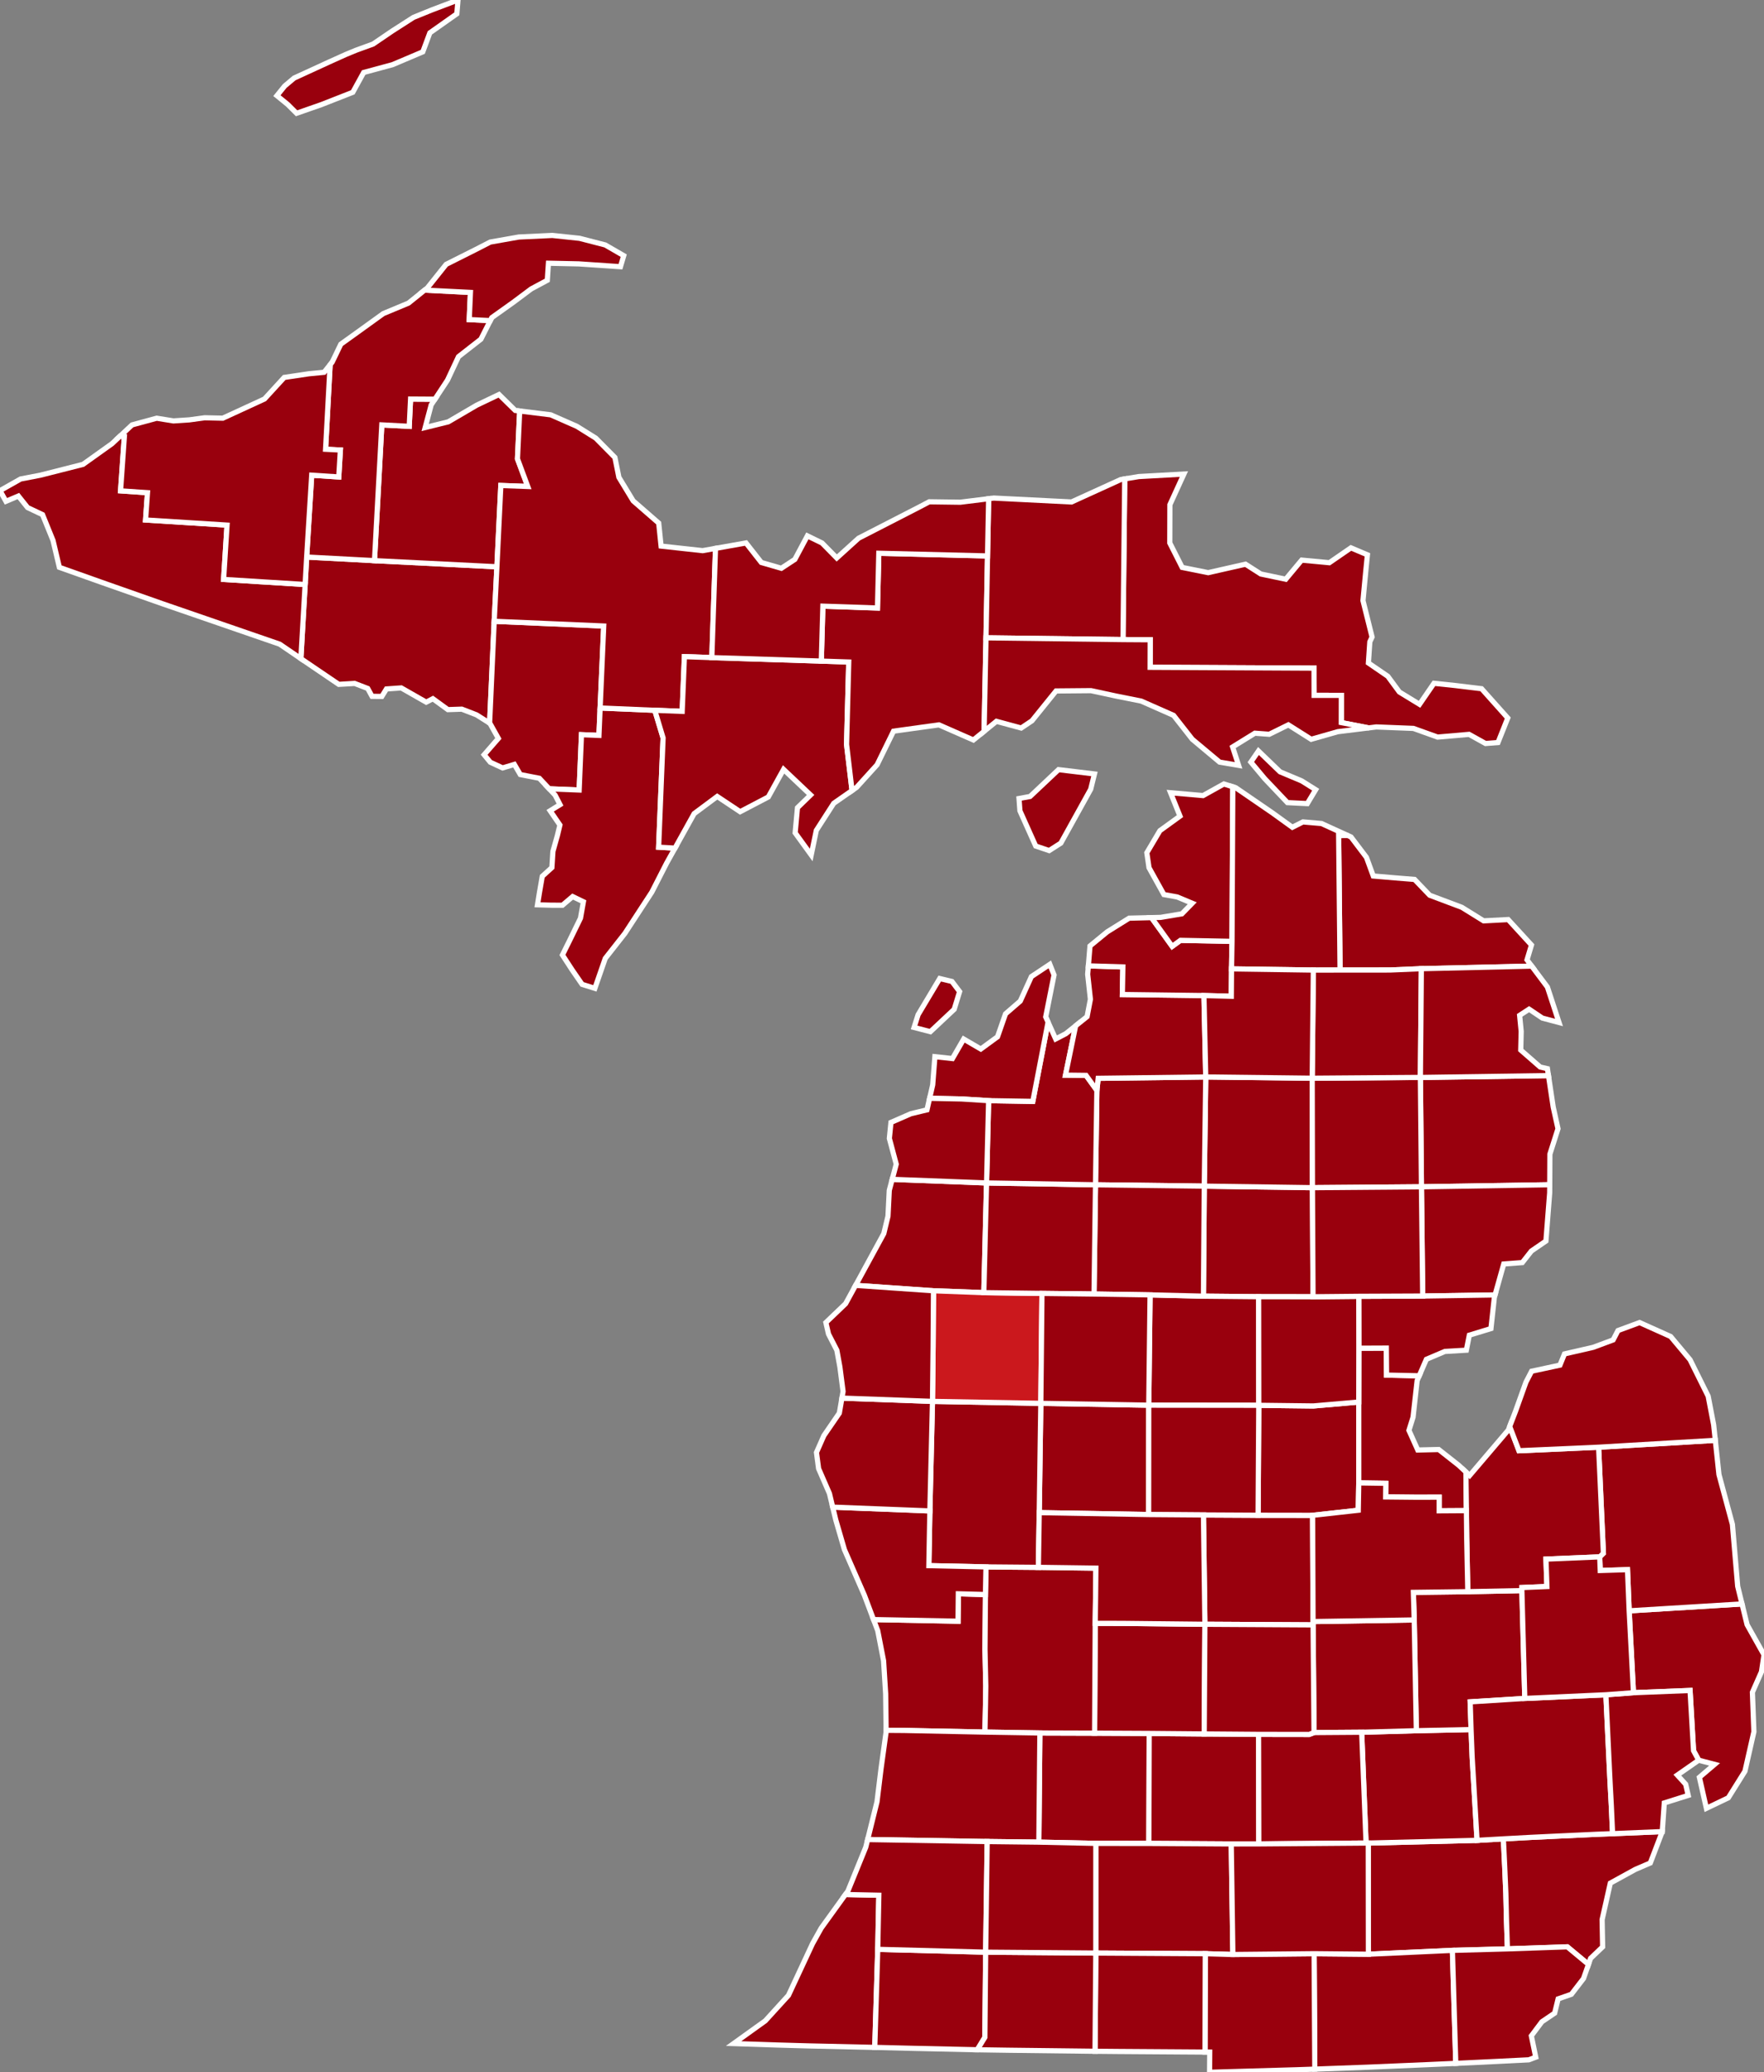 <?xml version="1.0" encoding="utf-8" ?>
<svg baseProfile="full" fill="#d0d0d0" height="400.0" stroke="#ffffff" stroke-width="1" version="1.1" width="340.438" xmlns="http://www.w3.org/2000/svg" xmlns:ev="http://www.w3.org/2001/xml-events" xmlns:xlink="http://www.w3.org/1999/xlink">
	<rect width="100%" height="100%" fill="#808080" stroke="none"/>
	<defs />
	<g id="counties"><path d="M 147.694,390.067 L 152.167,385.151 L 156.816,375.167 L 158.481,372.178 L 163.162,365.687 L 169.61,365.824 L 169.399,376.27 L 168.822,395.197 L 156.276,394.916 L 155.254,394.888 L 149.983,394.738 L 149.925,394.736 L 141.576,394.458 L 147.694,390.067 z" id="c26021" fill="#99000d" />
		<path d="M 232.256,292.424 L 242.805,292.48 L 253.321,292.494 L 253.408,313.002 L 253.414,313.641 L 232.535,313.525 L 232.256,292.424 z" id="c26057" fill="#99000d" />
		<path d="M 166.78,245.063 L 170.566,238.113 L 171.376,234.75 L 171.623,229.772 L 172.189,227.641 L 190.398,228.338 L 189.871,249.516 L 180.156,249.153 L 165.123,248.105 L 166.78,245.063 z" id="c26101" fill="#99000d" />
		<path d="M 232.415,228.954 L 253.29,229.251 L 253.403,250.308 L 242.906,250.296 L 232.255,250.194 L 232.415,228.954 z" id="c26143" fill="#99000d" />
		<path d="M 168.586,312.617 L 184.894,312.931 L 184.952,307.645 L 190.182,307.786 L 190.093,318.375 L 190.249,325.448 L 190.193,328.985 L 190.082,334.337 L 174.676,334.023 L 174.213,334.017 L 171.012,333.994 L 170.922,326.941 L 170.524,320.567 L 169.395,314.76 L 168.586,312.617 z" id="c26139" fill="#99000d" />
		<path d="M 59.183,107.521 L 72.272,108.217 L 95.899,109.403 L 95.377,119.925 L 94.491,139.582 L 91.97,137.986 L 89.125,136.885 L 86.438,136.976 L 83.544,134.869 L 82.253,135.533 L 77.439,132.787 L 74.58,132.985 L 73.691,134.43 L 71.796,134.411 L 70.97,132.892 L 70.8,132.826 L 68.442,131.919 L 65.382,132.099 L 60.448,128.751 L 58.065,127.129 L 58.89,112.825 L 59.183,107.521 z" id="c26071" fill="#99000d" />
		<path d="M 232.698,207.881 L 253.244,208.124 L 253.29,229.251 L 232.415,228.954 L 232.698,207.881 z" id="c26039" fill="#99000d" />
		<path d="M 264.067,355.757 L 285.06,355.233 L 290.14,354.944 L 290.389,360.165 L 290.615,365.436 L 290.743,370.79 L 290.92,376.183 L 280.303,376.469 L 264.092,377.211 L 264.067,355.757 z" id="c26161" fill="#99000d" />
		<path d="M 200.687,334.51 L 211.25,334.543 L 221.787,334.595 L 221.721,355.825 L 211.487,355.817 L 200.488,355.578 L 200.687,334.51 z" id="c26015" fill="#99000d" />
		<path d="M 168.822,395.197 L 169.399,376.27 L 190.226,376.819 L 190.068,393.264 L 188.609,395.656 L 188.608,395.656 L 176.265,395.382 L 168.823,395.197 L 168.822,395.197 z" id="c26027" fill="#99000d" />
		<path d="M 221.787,334.595 L 232.404,334.691 L 242.893,334.773 L 242.938,355.914 L 237.621,355.923 L 221.721,355.825 L 221.787,334.595 z" id="c26045" fill="#99000d" />
		<path d="M 211.368,313.344 L 216.661,313.356 L 232.535,313.525 L 232.404,334.691 L 221.787,334.595 L 211.25,334.543 L 211.368,313.344 z" id="c26067" fill="#99000d" />
		<path d="M 190.286,302.451 L 200.399,302.537 L 211.499,302.688 L 211.442,308.019 L 211.368,313.344 L 211.25,334.543 L 200.687,334.51 L 190.082,334.337 L 190.193,328.985 L 190.249,325.448 L 190.093,318.375 L 190.182,307.786 L 190.286,302.451 z" id="c26081" fill="#99000d" />
		<path d="M 200.87,270.88 L 221.7,271.236 L 221.68,292.344 L 200.563,291.977 L 200.87,270.88 z" id="c26107" fill="#99000d" />
		<path d="M 179.455,291.645 L 179.962,270.502 L 200.87,270.88 L 200.563,291.977 L 200.399,302.537 L 190.286,302.451 L 179.261,302.209 L 179.455,291.645 z" id="c26123" fill="#99000d" />
		<path d="M 221.951,249.943 L 232.255,250.194 L 242.906,250.296 L 242.934,271.259 L 221.7,271.236 L 221.951,249.943 z" id="c26035" fill="#99000d" />
		<path d="M 211.689,210.467 L 211.939,208.142 L 232.698,207.881 L 232.415,228.954 L 211.422,228.692 L 211.689,210.467 z" id="c26079" fill="#99000d" />
		<path d="M 253.615,377.112 L 264.092,377.211 L 280.303,376.469 L 280.953,398.282 L 275.614,398.522 L 264.044,399.015 L 253.747,399.393 L 253.615,377.112 z" id="c26091" fill="#99000d" />
		<path d="M 274.122,207.977 L 298.841,207.615 L 299.755,213.683 L 300.683,217.871 L 299.114,222.79 L 299.084,228.685 L 274.327,229.083 L 274.122,207.977 z" id="c26001" fill="#99000d" />
		<path d="M 242.934,271.259 L 253.462,271.384 L 262.229,270.624 L 262.232,286.235 L 262.136,291.516 L 253.321,292.494 L 242.805,292.48 L 242.934,271.259 z" id="c26111" fill="#99000d" />
		<path d="M 262.229,270.624 L 262.245,260.237 L 267.549,260.215 L 267.594,265.428 L 273.897,265.563 L 273.495,266.489 L 272.709,273.547 L 271.914,276.098 L 273.62,279.888 L 277.658,279.792 L 281.512,282.827 L 282.917,284.136 L 282.932,286.311 L 283.005,291.588 L 277.747,291.621 L 277.749,288.991 L 273.379,289.001 L 267.416,288.942 L 267.45,286.314 L 262.232,286.235 L 262.229,270.624 z" id="c26017" fill="#99000d" />
		<path d="M 262.794,334.365 L 273.342,334.069 L 283.905,333.847 L 284.116,339.174 L 285.06,355.233 L 264.067,355.757 L 263.636,355.755 L 262.794,334.365 z" id="c26093" fill="#99000d" />
		<path d="M 73.688,82.015 L 78.975,82.293 L 79.237,77.026 L 83.94,77.055 L 83.216,78.155 L 82.054,82.526 L 86.504,81.427 L 92.012,78.204 L 96.308,76.152 L 99.438,79.224 L 100.296,79.331 L 99.869,88.568 L 101.853,93.905 L 96.656,93.713 L 95.899,109.403 L 72.272,108.217 L 73.688,82.015 z" id="c26013" fill="#99000d" />
		<path d="M 272.771,307.366 L 283.276,307.231 L 293.71,307.025 L 294.272,327.841 L 283.731,328.502 L 283.905,333.847 L 273.342,334.069 L 272.933,312.687 L 272.771,307.366 z" id="c26049" fill="#99000d" />
		<path d="M 93.434,145.683 L 96.178,142.531 L 94.553,139.621 L 94.491,139.582 L 95.377,119.925 L 116.515,120.835 L 115.818,136.659 L 115.593,141.95 L 112.221,141.814 L 111.773,152.491 L 105.995,152.261 L 104.091,150.228 L 100.412,149.508 L 99.27,147.547 L 96.999,148.228 L 96.645,148.064 L 94.624,147.128 L 93.434,145.683 z" id="c26043" fill="#99000d" />
		<path d="M 274.327,229.083 L 299.084,228.685 L 299.076,230.241 L 298.351,239.553 L 295.548,241.476 L 293.788,243.712 L 290.208,243.982 L 288.529,249.954 L 274.568,250.17 L 274.327,229.083 z" id="c26069" fill="#99000d" />
		<path d="M 221.7,271.236 L 242.934,271.259 L 242.805,292.48 L 232.256,292.424 L 221.68,292.344 L 221.7,271.236 z" id="c26073" fill="#99000d" />
		<path d="M 180.156,249.153 L 189.871,249.516 L 201.091,249.659 L 200.87,270.88 L 179.962,270.502 L 180.082,259.93 L 180.156,249.153 z" id="c26085" fill="#cb181d" />
		<path d="M 200.563,291.977 L 221.68,292.344 L 232.256,292.424 L 232.535,313.525 L 216.661,313.356 L 211.368,313.344 L 211.442,308.019 L 211.499,302.688 L 200.399,302.537 L 200.563,291.977 z" id="c26117" fill="#99000d" />
		<path d="M 314.414,310.929 L 336.193,309.6 L 337.176,313.609 L 340.438,319.423 L 339.951,322.689 L 338.199,326.653 L 338.486,334.277 L 336.76,341.891 L 333.549,347.024 L 329.319,349.049 L 327.968,343.066 L 330.908,340.565 L 327.833,339.763 L 326.837,337.925 L 326.167,326.302 L 315.245,326.735 L 314.414,310.929 z" id="c26147" fill="#99000d" />
		<path d="M 258.35,161.288 L 260.103,161.271 L 260.736,161.559 L 263.711,165.491 L 265.031,169.091 L 269.2,169.447 L 273,169.754 L 275.922,172.804 L 282.11,175.131 L 286.331,177.747 L 291.06,177.498 L 295.562,182.409 L 294.703,185.276 L 295.607,186.484 L 274.31,186.982 L 268.262,187.235 L 258.618,187.244 L 258.35,161.288 z" id="c26141" fill="#99000d" />
		<path d="M 211.487,355.817 L 221.721,355.825 L 237.621,355.923 L 237.933,377.267 L 232.638,377.113 L 211.482,376.988 L 211.487,355.817 z" id="c26025" fill="#99000d" />
		<path d="M 211.422,228.692 L 232.415,228.954 L 232.255,250.194 L 221.951,249.943 L 211.136,249.778 L 211.422,228.692 z" id="c26113" fill="#99000d" />
		<path d="M 190.398,228.338 L 211.422,228.692 L 211.136,249.778 L 201.091,249.659 L 189.871,249.516 L 190.398,228.338 z" id="c26165" fill="#99000d" />
		<path d="M 217.063,92.442 L 219.777,91.988 L 228.486,91.503 L 225.779,97.423 L 225.758,104.801 L 228.151,109.528 L 233.171,110.537 L 240.374,108.904 L 243.328,110.795 L 248.138,111.805 L 249.466,110.211 L 251.213,108.115 L 256.554,108.617 L 260.716,105.747 L 263.9,107.094 L 263.61,109.981 L 263.044,115.934 L 264.798,122.961 L 264.366,123.89 L 264.09,127.97 L 267.833,130.537 L 270.066,133.572 L 273.959,135.95 L 276.744,131.893 L 280.807,132.319 L 285.935,132.939 L 290.985,138.595 L 289.099,143.327 L 286.696,143.516 L 283.516,141.75 L 277.442,142.276 L 272.777,140.602 L 265.605,140.319 L 264.143,140.501 L 258.856,139.48 L 258.867,134.221 L 253.614,134.218 L 253.596,128.967 L 221.967,128.805 L 221.981,123.49 L 216.731,123.456 L 217.063,92.442 z" id="c26033" fill="#99000d" />
		<path d="M 0.0,94.704 L 3.97,92.46 L 7.805,91.72 L 16.019,89.637 L 21.619,85.635 L 23.146,84.207 L 24.002,84.269 L 23.264,94.745 L 28.465,95.103 L 28.092,100.369 L 43.819,101.358 L 43.155,111.843 L 58.89,112.825 L 58.065,127.129 L 53.975,124.339 L 31.336,116.531 L 19.34,112.31 L 11.458,109.509 L 10.235,104.326 L 8.209,99.339 L 5.327,97.977 L 3.549,95.748 L 1.146,96.766 L 0.0,94.704 z" id="c26053" fill="#99000d" />
		<path d="M 190.798,212.455 L 199.324,212.595 L 202.269,197.302 L 203.736,200.545 L 205.683,199.536 L 207.59,198.007 L 205.632,207.53 L 209.6,207.575 L 211.689,210.467 L 211.422,228.692 L 190.398,228.338 L 190.798,212.455 z" id="c26055" fill="#99000d" />
		<path d="M 308.732,300.513 L 309.442,299.824 L 308.519,279.347 L 331.041,278.02 L 331.745,284.627 L 334.34,294.235 L 335.358,306.184 L 336.193,309.6 L 314.414,310.929 L 314.095,302.986 L 308.833,303.146 L 308.732,300.513 z" id="c26151" fill="#99000d" />
		<path d="M 290.14,354.944 L 295.457,354.657 L 300.717,354.405 L 305.813,354.17 L 308.133,354.06 L 311.218,353.942 L 320.802,353.544 L 320.802,353.551 L 318.496,359.6 L 317.345,360.094 L 315.602,360.843 L 310.777,363.493 L 310.721,363.745 L 309.968,367.099 L 309.196,370.532 L 309.295,375.795 L 306.972,378.012 L 306.561,379.181 L 302.473,375.783 L 290.92,376.183 L 290.743,370.79 L 290.615,365.436 L 290.389,360.165 L 290.14,354.944 z" id="c26163" fill="#99000d" />
		<path d="M 207.59,198.007 L 209.799,196.233 L 210.44,192.883 L 209.91,188.06 L 210.044,186.435 L 216.703,186.639 L 216.605,191.965 L 232.354,192.166 L 232.698,207.881 L 211.939,208.142 L 211.689,210.467 L 209.6,207.575 L 205.632,207.53 L 207.59,198.007 z" id="c26009" fill="#99000d" />
		<path d="M 262.232,250.222 L 274.568,250.17 L 288.529,249.954 L 288.398,250.418 L 287.741,256.447 L 283.566,257.723 L 282.996,260.619 L 278.847,260.863 L 275.28,262.378 L 273.897,265.563 L 267.594,265.428 L 267.549,260.215 L 262.245,260.237 L 262.232,250.222 z" id="c26011" fill="#99000d" />
		<path d="M 180.007,209.391 L 180.427,203.963 L 183.815,204.328 L 185.987,200.564 L 189.285,202.488 L 192.514,200.128 L 194.055,195.702 L 196.909,193.23 L 199.047,188.513 L 202.608,186.146 L 203.42,188.193 L 201.811,196.287 L 202.269,197.302 L 199.324,212.595 L 190.798,212.455 L 185.527,212.125 L 179.41,212.002 L 180.007,209.391 z M 177.183,195.872 L 181.362,188.88 L 183.716,189.445 L 185.199,191.406 L 184.148,194.825 L 179.553,199.139 L 176.409,198.324 L 177.183,195.872 z" id="c26089" fill="#99000d" />
		<path d="M 253.408,313.002 L 272.933,312.687 L 273.342,334.069 L 262.794,334.365 L 253.597,334.43 L 253.414,313.641 L 253.408,313.002 z" id="c26155" fill="#99000d" />
		<path d="M 283.731,328.502 L 294.272,327.841 L 309.923,327.132 L 310.687,343.19 L 310.786,345.084 L 310.977,348.62 L 311.218,353.942 L 308.133,354.06 L 305.813,354.17 L 300.717,354.405 L 295.457,354.657 L 290.14,354.944 L 285.06,355.233 L 284.116,339.174 L 283.905,333.847 L 283.731,328.502 z" id="c26125" fill="#99000d" />
		<path d="M 104.122,172.226 L 104.657,169.144 L 106.512,167.462 L 106.711,164.336 L 107.562,161.318 L 108.059,159.254 L 106.171,156.498 L 108.083,155.318 L 107.135,153.477 L 105.995,152.261 L 111.773,152.491 L 112.221,141.814 L 115.593,141.95 L 115.818,136.659 L 126.366,137.107 L 127.971,142.435 L 127.111,163.526 L 130.268,163.709 L 128.657,166.6 L 125.795,172.202 L 120.593,180.176 L 116.808,185 L 114.806,190.777 L 112.34,190.003 L 110.436,187.241 L 108.546,184.334 L 109.968,181.464 L 112.033,177.224 L 112.593,174.061 L 110.516,173.06 L 108.555,174.729 L 106.431,174.726 L 103.733,174.647 L 104.122,172.226 z" id="c26109" fill="#99000d" />
		<path d="M 211.482,376.988 L 232.638,377.113 L 232.592,396.097 L 215.674,395.983 L 214.032,395.968 L 211.331,395.943 L 211.482,376.988 z" id="c26023" fill="#99000d" />
		<path d="M 95.899,109.403 L 96.656,93.713 L 101.853,93.905 L 99.869,88.568 L 100.296,79.331 L 106.276,80.069 L 111.329,82.292 L 114.981,84.572 L 118.668,88.298 L 119.44,92.13 L 122.2,96.677 L 127.125,100.966 L 127.585,105.409 L 135.604,106.289 L 138.085,105.851 L 137.379,126.935 L 132.088,126.748 L 131.655,137.312 L 126.366,137.107 L 115.818,136.659 L 116.515,120.835 L 95.377,119.925 L 95.899,109.403 z" id="c26103" fill="#99000d" />
		<path d="M 282.917,284.136 L 283.632,284.801 L 290.338,276.923 L 291.091,276.035 L 291.359,275.338 L 293.15,280.029 L 308.519,279.347 L 309.442,299.824 L 308.732,300.513 L 298.358,300.948 L 298.544,306.235 L 293.704,306.439 L 293.71,307.025 L 283.276,307.231 L 283.062,296.826 L 283.005,291.588 L 282.932,286.311 L 282.917,284.136 z" id="c26157" fill="#99000d" />
		<path d="M 242.893,334.773 L 252.655,334.788 L 253.597,334.43 L 262.794,334.365 L 263.636,355.755 L 242.938,355.914 L 242.893,334.773 z" id="c26065" fill="#99000d" />
		<path d="M 280.303,376.469 L 290.92,376.183 L 302.473,375.783 L 306.561,379.181 L 305.605,381.903 L 303.26,384.946 L 300.706,385.836 L 300.036,388.581 L 297.572,390.252 L 295.537,392.971 L 296.385,397.09 L 295.036,397.597 L 289.04,397.896 L 280.958,398.282 L 280.953,398.282 L 280.303,376.469 z" id="c26115" fill="#99000d" />
		<path d="M 169.256,347.784 L 169.917,342.358 L 170.031,341.424 L 171.016,334.283 L 171.012,333.994 L 174.213,334.017 L 174.676,334.023 L 190.082,334.337 L 200.687,334.51 L 200.488,355.578 L 190.515,355.463 L 167.45,355.078 L 169.256,347.784 z" id="c26005" fill="#99000d" />
		<path d="M 292.494,272.381 L 294.496,266.792 L 295.59,264.681 L 301.056,263.505 L 301.938,261.337 L 307.475,260.066 L 311.324,258.634 L 312.258,256.829 L 316.425,255.287 L 322.42,257.979 L 326.166,262.462 L 329.661,269.497 L 330.723,275.031 L 331.041,278.02 L 308.519,279.347 L 293.15,280.029 L 291.359,275.338 L 292.494,272.381 z" id="c26063" fill="#99000d" />
		<path d="M 190.068,393.264 L 190.226,376.819 L 211.482,376.988 L 211.331,395.943 L 194.599,395.746 L 188.609,395.656 L 190.068,393.264 z" id="c26149" fill="#99000d" />
		<path d="M 163.637,365.026 L 167.079,356.574 L 167.45,355.078 L 190.515,355.463 L 190.226,376.819 L 169.399,376.27 L 169.61,365.824 L 163.162,365.687 L 163.637,365.026 z" id="c26159" fill="#99000d" />
		<path d="M 160.707,290.913 L 179.455,291.645 L 179.261,302.209 L 190.286,302.451 L 190.182,307.786 L 184.952,307.645 L 184.894,312.931 L 168.586,312.617 L 166.815,307.911 L 162.965,299.107 L 161.298,293.378 L 160.707,290.913 z" id="c26121" fill="#99000d" />
		<path d="M 232.638,377.113 L 237.933,377.267 L 253.615,377.112 L 253.747,399.393 L 251.964,399.456 L 250.209,399.517 L 233.438,400.0 L 233.468,396.101 L 232.592,396.097 L 232.638,377.113 z" id="c26059" fill="#99000d" />
		<path d="M 126.366,137.107 L 131.655,137.312 L 132.088,126.748 L 137.379,126.935 L 158.505,127.608 L 163.801,127.782 L 163.379,143.687 L 164.438,152.595 L 160.902,155.061 L 157.54,160.29 L 156.558,165.035 L 153.46,160.76 L 153.904,155.913 L 156.439,153.449 L 151.223,148.511 L 148.278,153.837 L 142.842,156.679 L 138.416,153.736 L 133.966,157.05 L 130.268,163.709 L 127.111,163.526 L 127.971,142.435 L 126.366,137.107 z" id="c26041" fill="#99000d" />
		<path d="M 210.359,182.6 L 213.682,179.871 L 217.916,177.23 L 222.227,177.123 L 226.22,182.67 L 227.817,181.511 L 237.768,181.705 L 237.674,187.017 L 237.629,192.304 L 232.354,192.166 L 216.605,191.965 L 216.703,186.639 L 210.044,186.435 L 210.359,182.6 z M 196.661,154.133 L 198.793,153.741 L 204.287,148.558 L 211.222,149.394 L 210.498,152.335 L 204.732,162.742 L 202.478,164.183 L 199.884,163.305 L 196.833,156.498 L 196.661,154.133 z" id="c26029" fill="#99000d" />
		<path d="M 60.156,91.722 L 65.378,92.065 L 65.69,86.865 L 62.829,86.718 L 63.712,70.399 L 64.109,69.9 L 65.774,66.435 L 68.991,64.127 L 73.969,60.534 L 78.837,58.505 L 81.949,56.001 L 90.792,56.443 L 90.561,61.687 L 94.618,61.886 L 92.81,65.47 L 88.483,68.848 L 86.364,73.369 L 83.94,77.055 L 79.237,77.026 L 78.975,82.293 L 73.688,82.015 L 72.272,108.217 L 59.183,107.521 L 60.156,91.722 z" id="c26061" fill="#99000d" />
		<path d="M 190.515,355.463 L 200.488,355.578 L 211.487,355.817 L 211.482,376.988 L 190.226,376.819 L 190.515,355.463 z" id="c26077" fill="#99000d" />
		<path d="M 237.621,355.923 L 242.938,355.914 L 263.636,355.755 L 264.067,355.757 L 264.092,377.211 L 253.615,377.112 L 237.933,377.267 L 237.621,355.923 z" id="c26075" fill="#99000d" />
		<path d="M 171.946,216.654 L 175.806,214.971 L 178.9,214.229 L 179.41,212.002 L 185.527,212.125 L 190.798,212.455 L 190.398,228.338 L 172.189,227.641 L 172.966,224.716 L 171.637,219.743 L 171.946,216.654 z" id="c26019" fill="#99000d" />
		<path d="M 221.329,164.603 L 223.851,160.344 L 227.731,157.53 L 225.912,153.02 L 232.183,153.566 L 236.201,151.326 L 237.921,151.869 L 237.768,181.705 L 227.817,181.511 L 226.22,182.67 L 222.227,177.123 L 223.994,177.077 L 228.097,176.388 L 230.087,174.348 L 227.187,173.136 L 224.625,172.671 L 221.75,167.487 L 221.329,164.603 z" id="c26047" fill="#99000d" />
		<path d="M 237.768,181.705 L 237.921,151.869 L 238.488,152.048 L 245.517,156.873 L 249.414,159.684 L 251.462,158.652 L 255.044,158.959 L 260.103,161.271 L 258.35,161.288 L 258.618,187.244 L 253.465,187.247 L 237.674,187.017 L 237.768,181.705 z" id="c26031" fill="#99000d" />
		<path d="M 253.244,208.124 L 274.122,207.967 L 274.122,207.977 L 274.327,229.083 L 253.29,229.251 L 253.244,208.124 z" id="c26135" fill="#99000d" />
		<path d="M 82.475,55.578 L 86.104,51.03 L 91.763,48.19 L 94.617,46.723 L 100.138,45.749 L 106.591,45.444 L 111.854,46.002 L 116.801,47.28 L 120.376,49.346 L 119.745,51.482 L 111.682,50.935 L 105.845,50.809 L 105.628,54.098 L 102.526,55.763 L 99.079,58.341 L 94.903,61.319 L 94.618,61.886 L 90.561,61.687 L 90.792,56.443 L 81.949,56.001 L 82.475,55.578 z M 54.942,16.605 L 56.762,15.07 L 63.53,11.96 L 66.781,10.495 L 68.756,9.681 L 71.994,8.505 L 75.721,5.97 L 79.79,3.358 L 83.326,1.922 L 88.391,0.0 L 88.168,2.664 L 82.96,6.34 L 81.596,10.008 L 75.766,12.481 L 70.184,13.994 L 68.085,17.817 L 61.983,20.209 L 57.238,21.866 L 55.53,20.166 L 53.442,18.464 L 54.942,16.605 z" id="c26083" fill="#99000d" />
		<path d="M 158.808,117.003 L 169.344,117.36 L 169.606,106.792 L 190.585,107.311 L 190.289,123.118 L 189.921,141.166 L 187.857,142.837 L 181.204,139.915 L 172.447,141.133 L 169.272,147.615 L 165.314,151.983 L 164.438,152.595 L 163.379,143.687 L 163.801,127.782 L 158.505,127.608 L 158.808,117.003 z" id="c26153" fill="#99000d" />
		<path d="M 157.57,280.362 L 159,277.117 L 161.986,272.763 L 162.484,269.867 L 179.962,270.502 L 179.455,291.645 L 160.707,290.913 L 160.078,288.283 L 157.985,283.48 L 157.57,280.362 z" id="c26127" fill="#99000d" />
		<path d="M 201.091,249.659 L 211.136,249.778 L 221.951,249.943 L 221.7,271.236 L 200.87,270.88 L 201.091,249.659 z" id="c26133" fill="#99000d" />
		<path d="M 190.585,107.311 L 190.803,96.262 L 191.79,96.138 L 206.797,96.893 L 216.268,92.575 L 217.063,92.442 L 216.731,123.456 L 190.289,123.118 L 190.585,107.311 z" id="c26095" fill="#99000d" />
		<path d="M 242.906,250.296 L 253.403,250.308 L 262.232,250.222 L 262.245,260.237 L 262.229,270.624 L 253.462,271.384 L 242.934,271.259 L 242.906,250.296 z" id="c26051" fill="#99000d" />
		<path d="M 159.386,255.283 L 161.93,252.849 L 163.195,251.636 L 164.96,248.404 L 165.123,248.105 L 180.156,249.153 L 180.082,259.93 L 179.962,270.502 L 162.484,269.867 L 162.706,268.579 L 162.092,263.862 L 161.507,260.634 L 161.504,260.628 L 159.895,257.497 L 159.386,255.283 z" id="c26105" fill="#99000d" />
		<path d="M 253.465,187.247 L 258.618,187.244 L 268.262,187.235 L 274.31,186.982 L 274.122,207.967 L 253.244,208.124 L 253.465,187.247 z" id="c26119" fill="#99000d" />
		<path d="M 309.923,327.132 L 315.245,326.735 L 326.167,326.302 L 326.837,337.925 L 327.833,339.763 L 323.712,342.637 L 325.318,344.399 L 325.813,346.555 L 321.195,348.01 L 321.191,348.076 L 321.163,348.459 L 320.902,352.137 L 320.802,353.544 L 311.218,353.942 L 310.977,348.62 L 310.786,345.084 L 310.687,343.19 L 309.923,327.132 z" id="c26099" fill="#99000d" />
		<path d="M 253.29,229.251 L 274.327,229.083 L 274.568,250.17 L 262.232,250.222 L 253.403,250.308 L 253.29,229.251 z" id="c26129" fill="#99000d" />
		<path d="M 253.321,292.494 L 262.136,291.516 L 262.232,286.235 L 267.45,286.314 L 267.416,288.942 L 273.379,289.001 L 277.749,288.991 L 277.747,291.621 L 283.005,291.588 L 283.062,296.826 L 283.276,307.231 L 272.771,307.366 L 272.933,312.687 L 253.408,313.002 L 253.321,292.494 z" id="c26145" fill="#99000d" />
		<path d="M 23.146,84.207 L 25.487,82.015 L 30.244,80.726 L 33.472,81.247 L 36.515,81.047 L 39.497,80.642 L 43,80.719 L 51.048,77.01 L 54.854,72.856 L 59.632,72.143 L 62.544,71.861 L 63.712,70.399 L 62.829,86.718 L 65.69,86.865 L 65.378,92.065 L 60.156,91.722 L 59.183,107.521 L 58.89,112.825 L 43.155,111.843 L 43.819,101.358 L 28.092,100.369 L 28.465,95.103 L 23.264,94.745 L 24.002,84.269 L 23.146,84.207 z" id="c26131" fill="#99000d" />
		<path d="M 293.704,306.439 L 298.544,306.235 L 298.358,300.948 L 308.732,300.513 L 308.833,303.146 L 314.095,302.986 L 314.414,310.929 L 315.245,326.735 L 309.923,327.132 L 294.272,327.841 L 293.71,307.025 L 293.704,306.439 z" id="c26087" fill="#99000d" />
		<path d="M 274.122,207.967 L 274.31,186.982 L 295.607,186.484 L 298.635,190.523 L 300.878,197.367 L 297.664,196.516 L 295.103,194.797 L 293.274,195.991 L 293.578,199.088 L 293.488,202.684 L 297.241,205.96 L 298.641,206.282 L 298.841,207.615 L 274.122,207.977 L 274.122,207.967 z" id="c26007" fill="#99000d" />
		<path d="M 242.875,144.963 L 247.039,148.979 L 251.209,150.729 L 253.915,152.427 L 252.298,155.117 L 248.465,154.926 L 244.076,150.3 L 241.401,147.101 L 242.875,144.963 z M 190.289,123.118 L 216.731,123.456 L 221.981,123.49 L 221.967,128.805 L 253.596,128.967 L 253.614,134.218 L 258.867,134.221 L 258.856,139.48 L 264.143,140.501 L 258.197,141.233 L 253.049,142.701 L 248.643,139.915 L 244.95,141.734 L 242.18,141.526 L 237.881,144.181 L 239.038,147.733 L 235.373,147.106 L 230.108,142.701 L 226.493,138.089 L 220.235,135.324 L 215.407,134.359 L 210.555,133.313 L 203.81,133.372 L 199.163,139.129 L 197.08,140.526 L 192.304,139.233 L 189.921,141.166 L 190.289,123.118 z" id="c26097" fill="#99000d" />
		<path d="M 232.354,192.166 L 237.629,192.304 L 237.674,187.017 L 253.465,187.247 L 253.244,208.124 L 232.698,207.881 L 232.354,192.166 z" id="c26137" fill="#99000d" />
		<path d="M 232.535,313.525 L 253.414,313.641 L 253.597,334.43 L 252.655,334.788 L 242.893,334.773 L 232.404,334.691 L 232.535,313.525 z" id="c26037" fill="#99000d" />
		<path d="M 138.085,105.851 L 143.972,104.803 L 146.927,108.573 L 150.792,109.693 L 153.398,107.98 L 155.818,103.434 L 158.643,104.811 L 161.488,107.702 L 165.693,103.892 L 177.232,97.964 L 179.338,96.86 L 185.331,96.94 L 190.803,96.262 L 190.585,107.311 L 169.606,106.792 L 169.344,117.36 L 158.808,117.003 L 158.505,127.608 L 137.379,126.935 L 138.085,105.851 z" id="c26003" fill="#99000d" />
	</g>
</svg>